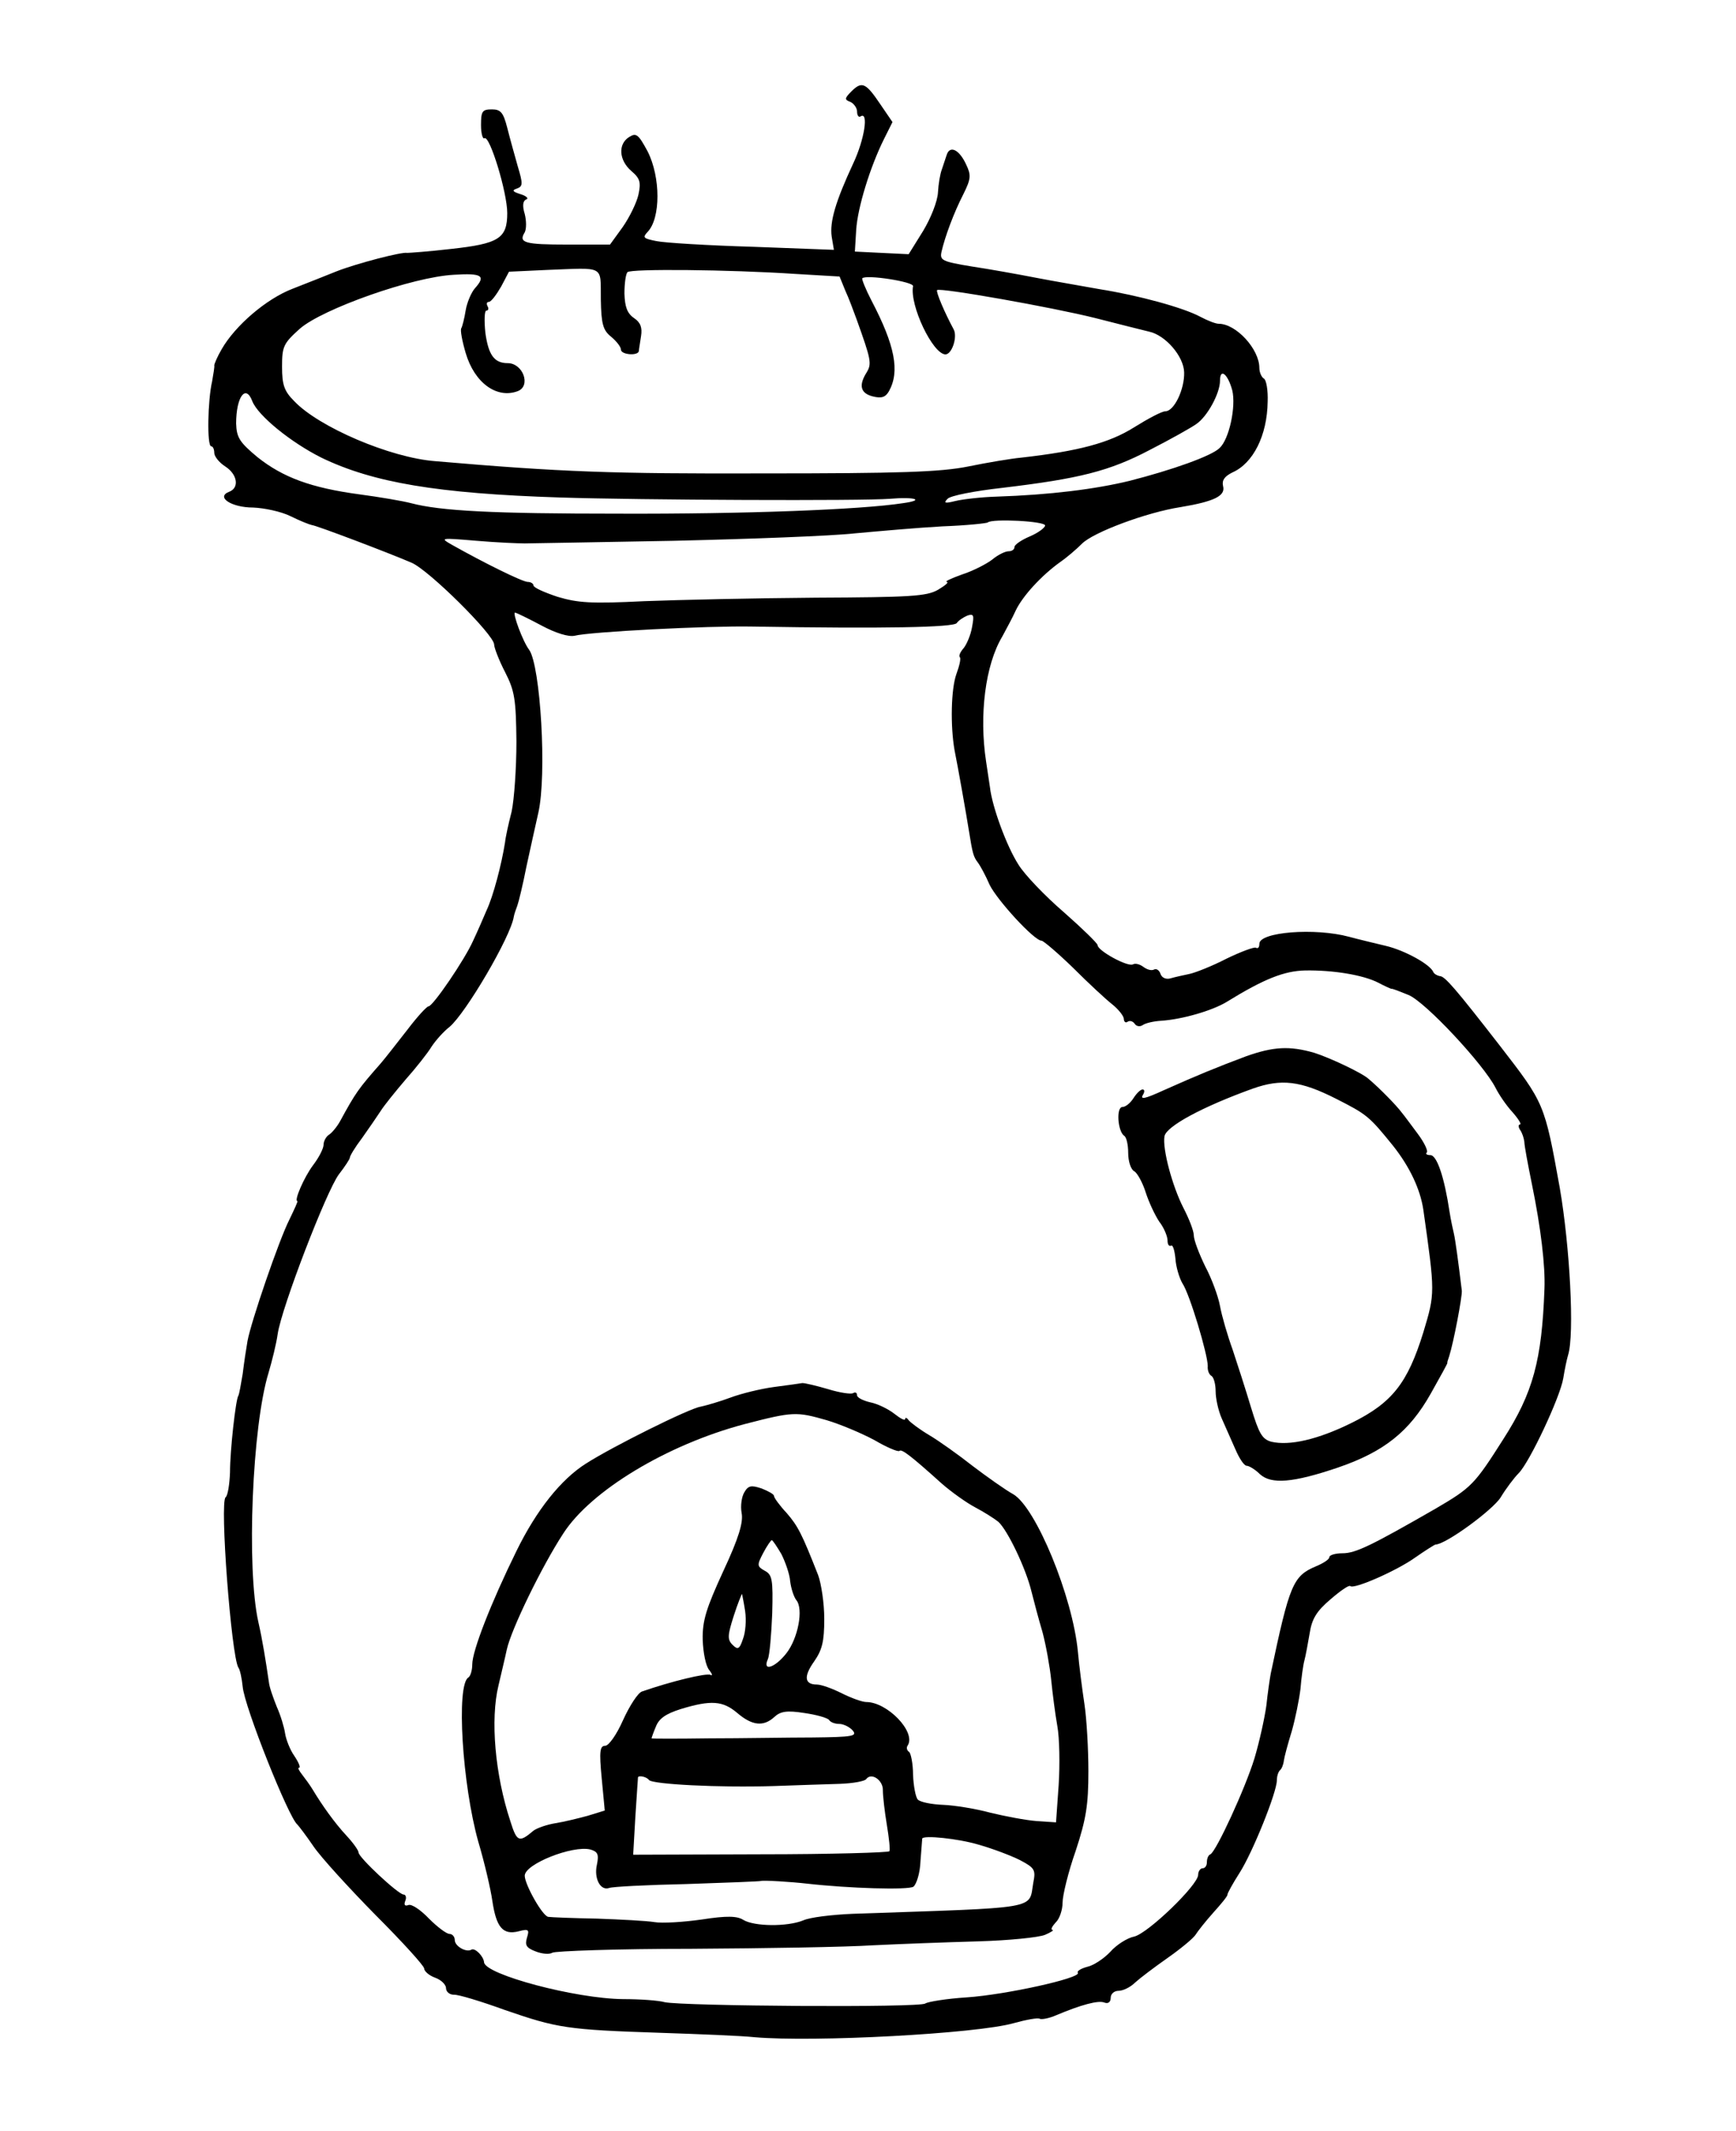 <?xml version="1.0" standalone="no"?>
<!DOCTYPE svg PUBLIC "-//W3C//DTD SVG 20010904//EN"
 "http://www.w3.org/TR/2001/REC-SVG-20010904/DTD/svg10.dtd">
<svg version="1.0" xmlns="http://www.w3.org/2000/svg"
 width="397pt" height="487pt" viewBox="0 0 397 487"
 preserveAspectRatio="xMidYMid meet">
<g transform="translate(0,487) scale(0.1,-0.1)"
fill="#000000" stroke="none">
<path d="M1947 4661 c-16 -16 -16 -19 -2 -24 8 -4 15 -14 15 -22 0 -9 4 -14 8
-11 19 12 9 -53 -17 -108 -40 -86 -54 -133 -49 -167 l5 -30 -186 7 c-102 3
-201 9 -220 13 -30 6 -32 8 -20 21 30 31 30 125 0 184 -21 39 -26 43 -42 33
-26 -16 -24 -53 5 -78 20 -17 22 -26 16 -54 -4 -18 -20 -51 -36 -74 l-29 -40
-97 0 c-98 0 -113 4 -98 28 4 8 4 26 0 42 -6 19 -4 30 3 33 7 2 1 8 -12 12
-19 6 -21 9 -9 13 14 5 14 11 2 51 -7 25 -18 64 -24 88 -9 35 -15 42 -35 42
-22 0 -25 -4 -25 -36 0 -19 4 -33 8 -30 12 7 52 -124 52 -171 0 -58 -19 -70
-129 -82 -51 -6 -96 -9 -100 -9 -11 3 -115 -24 -161 -42 -25 -10 -70 -28 -101
-40 -60 -23 -131 -84 -162 -138 -10 -17 -17 -34 -17 -37 1 -3 -2 -19 -5 -37
-10 -43 -12 -148 -2 -148 4 0 7 -7 7 -15 0 -8 11 -22 25 -31 28 -18 33 -49 9
-58 -31 -12 5 -36 55 -36 25 -1 64 -9 86 -20 22 -11 43 -19 48 -20 8 0 172
-62 228 -86 40 -17 189 -165 189 -187 0 -7 11 -36 25 -63 22 -43 25 -62 26
-159 0 -60 -5 -132 -11 -160 -7 -27 -14 -59 -15 -70 -8 -51 -27 -123 -42 -155
-8 -19 -22 -51 -31 -70 -19 -43 -92 -150 -102 -150 -4 0 -26 -24 -48 -53 -22
-28 -49 -63 -61 -77 -51 -58 -57 -66 -93 -132 -7 -13 -19 -27 -25 -31 -7 -4
-13 -15 -13 -23 0 -9 -11 -30 -24 -47 -21 -28 -44 -82 -36 -82 2 0 -7 -19 -18
-42 -24 -47 -88 -234 -96 -278 -3 -17 -8 -50 -11 -75 -4 -24 -8 -47 -10 -50
-6 -9 -19 -125 -19 -175 -1 -27 -5 -53 -10 -57 -14 -10 13 -362 29 -389 4 -5
8 -25 10 -44 4 -46 105 -299 125 -315 3 -3 20 -25 37 -50 17 -25 81 -95 142
-157 61 -61 111 -116 111 -122 0 -6 11 -16 25 -21 14 -5 25 -16 25 -24 0 -8 8
-15 18 -15 9 1 62 -15 117 -35 119 -41 141 -45 355 -52 91 -3 188 -7 215 -10
136 -12 509 8 593 32 29 8 56 13 60 10 4 -2 21 1 37 8 57 24 97 35 111 29 8
-3 14 1 14 11 0 9 8 16 18 16 10 0 27 8 38 19 11 10 44 35 74 56 30 21 59 45
64 53 5 8 23 31 41 51 18 20 33 38 32 41 0 3 12 25 28 50 30 47 85 184 85 211
0 9 3 19 7 23 4 3 8 13 9 22 1 8 9 38 18 67 8 28 17 72 20 97 2 25 6 54 9 65
3 11 8 39 12 62 5 33 16 51 48 78 22 19 42 33 45 30 8 -8 106 35 148 65 23 16
45 30 47 30 23 0 131 79 149 108 12 20 31 45 41 55 25 25 95 174 102 217 3 19
8 43 11 53 15 47 4 249 -19 382 -35 194 -35 193 -137 325 -101 130 -126 159
-137 159 -6 1 -13 5 -15 9 -7 18 -66 50 -108 60 -25 6 -63 15 -85 21 -78 21
-205 11 -205 -16 0 -8 -3 -12 -8 -9 -4 2 -34 -9 -67 -25 -33 -17 -71 -32 -85
-35 -14 -3 -33 -7 -43 -10 -10 -3 -20 1 -23 10 -3 9 -10 13 -15 10 -6 -3 -16
0 -24 6 -8 6 -18 9 -24 6 -11 -7 -81 31 -81 44 0 4 -35 38 -77 75 -43 37 -90
86 -104 109 -27 42 -60 132 -65 176 -2 14 -6 41 -9 60 -16 105 -2 220 37 285
9 17 24 44 31 60 16 33 58 79 101 110 16 11 38 30 50 42 25 26 148 72 226 84
78 13 103 26 97 48 -3 13 3 22 21 31 48 21 80 85 81 162 1 26 -3 50 -9 53 -5
3 -10 14 -10 24 0 43 -53 101 -93 101 -7 0 -25 7 -42 16 -39 21 -142 49 -230
63 -38 7 -104 18 -145 26 -41 8 -108 20 -148 26 -67 11 -73 14 -69 33 8 35 28
89 50 132 18 36 18 44 6 69 -16 34 -37 43 -44 21 -3 -9 -8 -24 -11 -33 -4 -10
-8 -34 -9 -53 -1 -20 -16 -58 -34 -88 l-33 -53 -62 3 -61 3 3 49 c3 51 32 145
64 209 l19 38 -28 41 c-33 49 -42 53 -66 29z m-573 -475 c1 -57 5 -71 24 -86
12 -10 22 -23 22 -29 0 -12 40 -15 41 -3 0 4 3 19 5 34 3 19 -1 31 -16 41 -16
11 -21 26 -22 56 0 23 3 45 7 49 8 8 232 6 383 -4 l102 -6 13 -32 c8 -17 19
-47 26 -66 33 -92 35 -101 23 -121 -19 -30 -14 -48 14 -55 20 -5 29 -2 37 12
25 45 14 104 -40 207 -14 27 -23 50 -21 51 9 9 118 -8 116 -18 -8 -44 45 -155
74 -156 15 0 28 40 19 57 -21 39 -41 86 -38 90 7 6 262 -39 362 -64 55 -14
110 -28 123 -31 37 -8 79 -56 80 -93 1 -39 -23 -89 -43 -89 -8 0 -40 -17 -72
-37 -56 -35 -125 -54 -258 -69 -22 -2 -76 -11 -120 -20 -64 -13 -159 -16 -470
-16 -343 -1 -460 3 -750 28 -103 8 -266 78 -322 137 -23 23 -28 37 -28 79 0
46 3 53 41 87 52 45 257 118 352 123 64 4 74 -2 48 -31 -8 -9 -18 -32 -21 -50
-3 -19 -8 -38 -10 -41 -3 -4 2 -30 10 -57 20 -68 71 -105 119 -87 31 12 12 64
-23 64 -31 0 -44 19 -51 69 -3 28 -2 51 2 51 5 0 6 5 3 10 -3 6 -2 10 3 10 5
0 17 16 28 35 l18 34 86 4 c135 5 123 12 124 -67z m1444 -208 c9 -37 -7 -112
-29 -132 -18 -18 -108 -50 -206 -75 -78 -19 -182 -32 -303 -36 -36 -1 -78 -6
-95 -10 -24 -6 -28 -5 -18 5 6 7 62 18 125 25 176 21 245 38 338 87 47 24 95
51 106 59 25 17 54 70 54 99 0 30 18 15 28 -22z m-2241 -25 c13 -33 88 -94
158 -129 118 -57 265 -82 545 -91 182 -6 696 -8 755 -3 58 5 81 -3 30 -10 -97
-15 -363 -25 -650 -24 -286 0 -407 6 -475 24 -19 5 -72 14 -117 20 -112 15
-176 39 -234 85 -41 34 -48 45 -49 77 0 61 22 91 37 51z m1813 -284 c0 -5 -16
-17 -35 -25 -19 -8 -35 -19 -35 -24 0 -6 -6 -10 -14 -10 -7 0 -24 -8 -37 -19
-13 -10 -44 -26 -69 -34 -25 -9 -40 -16 -35 -17 6 0 -3 -8 -20 -18 -26 -15
-64 -17 -280 -18 -137 -1 -314 -5 -392 -8 -121 -6 -151 -4 -198 10 -30 10 -55
21 -55 26 0 4 -6 8 -13 8 -12 0 -99 43 -172 84 -30 17 -29 17 55 10 47 -4 96
-6 110 -6 14 0 167 3 340 6 174 4 361 11 415 17 55 5 145 13 200 16 55 2 102
7 104 9 10 9 131 3 131 -7z m-1151 -229 c32 -17 61 -26 75 -23 35 9 304 23
406 21 303 -5 461 -2 468 8 4 6 15 13 24 17 15 5 16 1 11 -26 -3 -18 -12 -39
-19 -48 -8 -9 -12 -18 -9 -21 3 -3 -1 -20 -8 -39 -12 -34 -14 -117 -4 -174 7
-34 27 -147 33 -185 8 -50 10 -58 20 -71 6 -8 18 -30 27 -51 17 -35 102 -128
119 -128 4 0 37 -28 72 -62 35 -35 75 -72 89 -83 14 -11 26 -26 27 -33 0 -7 4
-11 9 -7 5 3 12 1 16 -5 4 -6 12 -7 18 -3 7 5 26 9 42 10 48 3 117 23 150 43
86 53 132 71 180 72 63 1 132 -10 167 -28 15 -8 29 -14 30 -14 2 1 19 -6 39
-14 39 -16 172 -159 199 -212 8 -16 25 -41 39 -56 14 -16 21 -28 17 -28 -4 0
-4 -6 0 -12 5 -7 9 -19 10 -28 0 -8 8 -51 17 -95 21 -102 31 -189 29 -240 -6
-164 -26 -238 -94 -344 -66 -104 -73 -111 -155 -159 -148 -85 -183 -102 -213
-102 -16 0 -30 -4 -30 -9 0 -5 -14 -14 -31 -21 -52 -22 -60 -41 -103 -245 -2
-11 -7 -44 -10 -73 -4 -29 -16 -83 -27 -120 -21 -69 -88 -214 -101 -220 -5 -2
-8 -10 -8 -18 0 -8 -4 -14 -10 -14 -5 0 -10 -7 -10 -15 0 -23 -114 -133 -146
-141 -16 -3 -41 -19 -55 -35 -14 -15 -38 -31 -52 -34 -15 -4 -25 -10 -22 -14
7 -12 -165 -50 -254 -56 -47 -3 -89 -10 -95 -14 -12 -10 -555 -6 -596 3 -14 4
-56 7 -95 7 -109 1 -315 56 -318 84 -1 14 -21 34 -29 29 -12 -7 -38 8 -38 22
0 8 -6 14 -12 14 -7 0 -28 16 -47 35 -19 20 -40 34 -47 31 -8 -3 -11 0 -7 10
3 7 1 14 -4 14 -12 0 -103 85 -103 96 0 5 -13 23 -28 39 -27 29 -56 70 -77
105 -6 10 -17 25 -24 34 -7 9 -11 16 -7 16 4 0 -1 12 -11 27 -10 14 -19 38
-21 51 -2 14 -10 41 -19 61 -8 20 -17 45 -18 56 -7 48 -15 98 -24 137 -28 124
-14 450 23 570 8 27 18 67 21 89 9 61 112 328 140 365 14 18 25 35 25 38 0 4
12 24 28 45 15 21 34 49 42 61 8 13 34 45 57 72 24 27 51 61 60 76 10 15 28
35 41 45 37 31 140 206 147 252 1 6 5 17 8 25 3 8 13 49 21 90 9 41 21 96 27
122 20 87 5 337 -21 373 -14 18 -39 85 -32 85 4 -1 31 -14 61 -30z"/>
<path d="M2850 2456 c-67 -25 -113 -44 -187 -77 -48 -22 -57 -23 -48 -9 3 6 2
10 -2 10 -5 0 -14 -9 -21 -20 -7 -11 -18 -20 -25 -20 -15 0 -11 -56 4 -66 5
-3 9 -20 9 -39 0 -19 6 -38 14 -42 7 -4 19 -26 26 -48 7 -22 21 -52 31 -67 11
-14 19 -34 19 -43 0 -9 3 -14 8 -12 4 3 8 -10 10 -29 1 -19 9 -45 16 -57 17
-25 58 -163 58 -189 -1 -10 3 -20 9 -23 5 -4 9 -19 9 -35 0 -16 6 -44 14 -62
8 -18 22 -50 31 -70 9 -21 20 -38 26 -38 5 0 19 -8 30 -19 26 -24 76 -20 179
15 105 36 163 82 212 169 22 39 39 70 38 70 -1 0 1 7 4 15 10 31 30 136 29
150 -8 67 -15 117 -18 130 -2 8 -7 31 -10 50 -12 80 -29 130 -44 130 -8 0 -12
3 -8 6 3 4 -6 23 -21 43 -15 20 -31 42 -37 49 -11 15 -50 55 -75 76 -15 14
-90 49 -125 60 -56 16 -93 14 -155 -8z m205 -97 c71 -36 76 -40 131 -108 38
-48 62 -99 69 -146 27 -191 27 -190 0 -280 -36 -116 -71 -161 -164 -207 -77
-38 -142 -53 -184 -43 -21 6 -28 19 -46 78 -12 40 -31 99 -42 132 -12 33 -25
78 -29 100 -4 22 -19 63 -34 91 -14 29 -26 60 -26 71 0 10 -11 38 -24 63 -25
49 -48 134 -43 163 4 23 88 68 202 109 65 23 109 18 190 -23z"/>
<path d="M1770 1700 c-30 -4 -75 -15 -99 -24 -24 -9 -55 -18 -69 -21 -26 -4
-201 -91 -262 -130 -57 -36 -113 -106 -159 -200 -58 -118 -101 -228 -101 -259
0 -13 -4 -27 -9 -30 -28 -17 -14 -245 23 -376 14 -47 28 -107 32 -135 9 -60
24 -78 60 -69 23 6 25 4 19 -15 -5 -17 -1 -23 20 -31 15 -6 32 -7 38 -3 7 4
149 9 317 9 168 1 355 4 416 8 61 3 169 7 240 9 71 2 140 9 154 15 14 6 21 11
17 11 -5 1 -1 8 7 17 9 8 16 29 16 46 0 16 13 70 30 118 24 73 29 105 29 182
0 51 -4 120 -9 153 -5 33 -12 87 -15 120 -12 126 -96 330 -148 360 -18 10 -59
39 -92 64 -33 26 -78 58 -100 71 -22 13 -43 29 -47 34 -4 6 -8 7 -8 3 0 -5
-11 1 -25 12 -14 11 -39 23 -55 26 -17 4 -30 11 -30 16 0 6 -4 8 -9 5 -5 -3
-31 1 -57 9 -27 8 -53 14 -59 14 -5 -1 -35 -5 -65 -9z m121 -76 c30 -9 78 -29
108 -45 29 -17 55 -28 58 -25 5 5 27 -12 97 -75 23 -20 57 -44 76 -54 19 -10
43 -25 53 -33 21 -19 63 -106 76 -160 5 -20 16 -62 25 -92 8 -30 17 -80 20
-110 3 -30 9 -77 14 -105 5 -27 6 -88 3 -135 l-6 -85 -45 3 c-25 2 -72 11
-105 19 -33 9 -82 17 -108 18 -26 1 -52 6 -58 12 -5 5 -10 31 -11 57 0 25 -5
49 -9 52 -5 3 -7 10 -3 15 19 31 -47 99 -95 99 -9 0 -34 9 -56 20 -22 11 -47
20 -57 20 -28 0 -31 18 -6 53 18 26 23 45 23 97 0 36 -7 81 -14 100 -37 94
-46 112 -72 142 -16 17 -29 35 -29 39 0 4 -13 11 -28 17 -24 8 -31 7 -40 -9
-6 -10 -9 -31 -6 -47 4 -21 -6 -56 -42 -133 -39 -85 -48 -113 -47 -157 1 -29
7 -60 15 -69 7 -9 8 -14 3 -11 -9 5 -91 -15 -157 -38 -9 -3 -28 -32 -43 -65
-15 -34 -33 -59 -41 -59 -12 0 -14 -12 -8 -74 l7 -74 -39 -12 c-22 -6 -55 -14
-74 -17 -19 -3 -42 -11 -50 -17 -33 -28 -38 -26 -53 22 -35 106 -46 232 -27
310 6 26 15 63 19 82 10 46 80 190 129 265 63 98 237 203 414 250 112 29 119
29 189 9z m-104 -306 c9 -18 19 -46 20 -62 2 -16 8 -35 14 -43 17 -20 4 -88
-23 -122 -26 -33 -55 -42 -42 -13 4 9 8 56 10 105 2 77 0 88 -17 97 -18 10
-18 13 -4 40 9 17 18 30 20 30 2 0 12 -15 22 -32z m-83 -130 c3 -21 1 -49 -5
-64 -8 -24 -12 -25 -24 -13 -12 12 -11 22 3 66 9 28 18 50 19 50 0 -1 4 -19 7
-39z m-18 -233 c34 -29 60 -32 85 -9 14 13 29 15 68 9 28 -4 53 -11 57 -16 3
-5 13 -9 23 -9 10 0 24 -7 31 -15 11 -13 0 -15 -91 -16 -57 0 -164 -2 -237 -2
-72 -1 -132 -1 -132 0 0 1 4 13 10 27 7 18 22 29 57 40 69 21 96 19 129 -9z
m-202 -153 c6 -10 161 -18 286 -14 52 2 120 4 150 5 30 1 58 6 61 11 12 16 39
-3 38 -26 0 -13 4 -48 9 -78 5 -30 8 -58 6 -61 -2 -3 -134 -7 -295 -7 l-291
-1 5 87 c3 48 6 88 6 90 2 5 20 1 25 -6z m754 -148 c32 -9 74 -25 94 -35 34
-18 37 -22 31 -52 -11 -62 21 -56 -413 -71 -47 -2 -98 -8 -113 -15 -37 -15
-112 -14 -137 1 -14 9 -37 10 -95 1 -42 -6 -91 -9 -108 -6 -18 3 -77 6 -132 8
-55 1 -105 3 -111 4 -13 1 -54 74 -54 94 0 27 110 70 150 60 17 -5 20 -11 15
-35 -7 -31 8 -60 28 -53 7 3 86 7 177 9 91 3 167 6 170 7 7 2 70 -2 105 -6 97
-11 232 -15 244 -7 7 6 15 31 16 58 2 27 4 50 4 52 3 8 82 0 129 -14z"/>
</g>
</svg>
